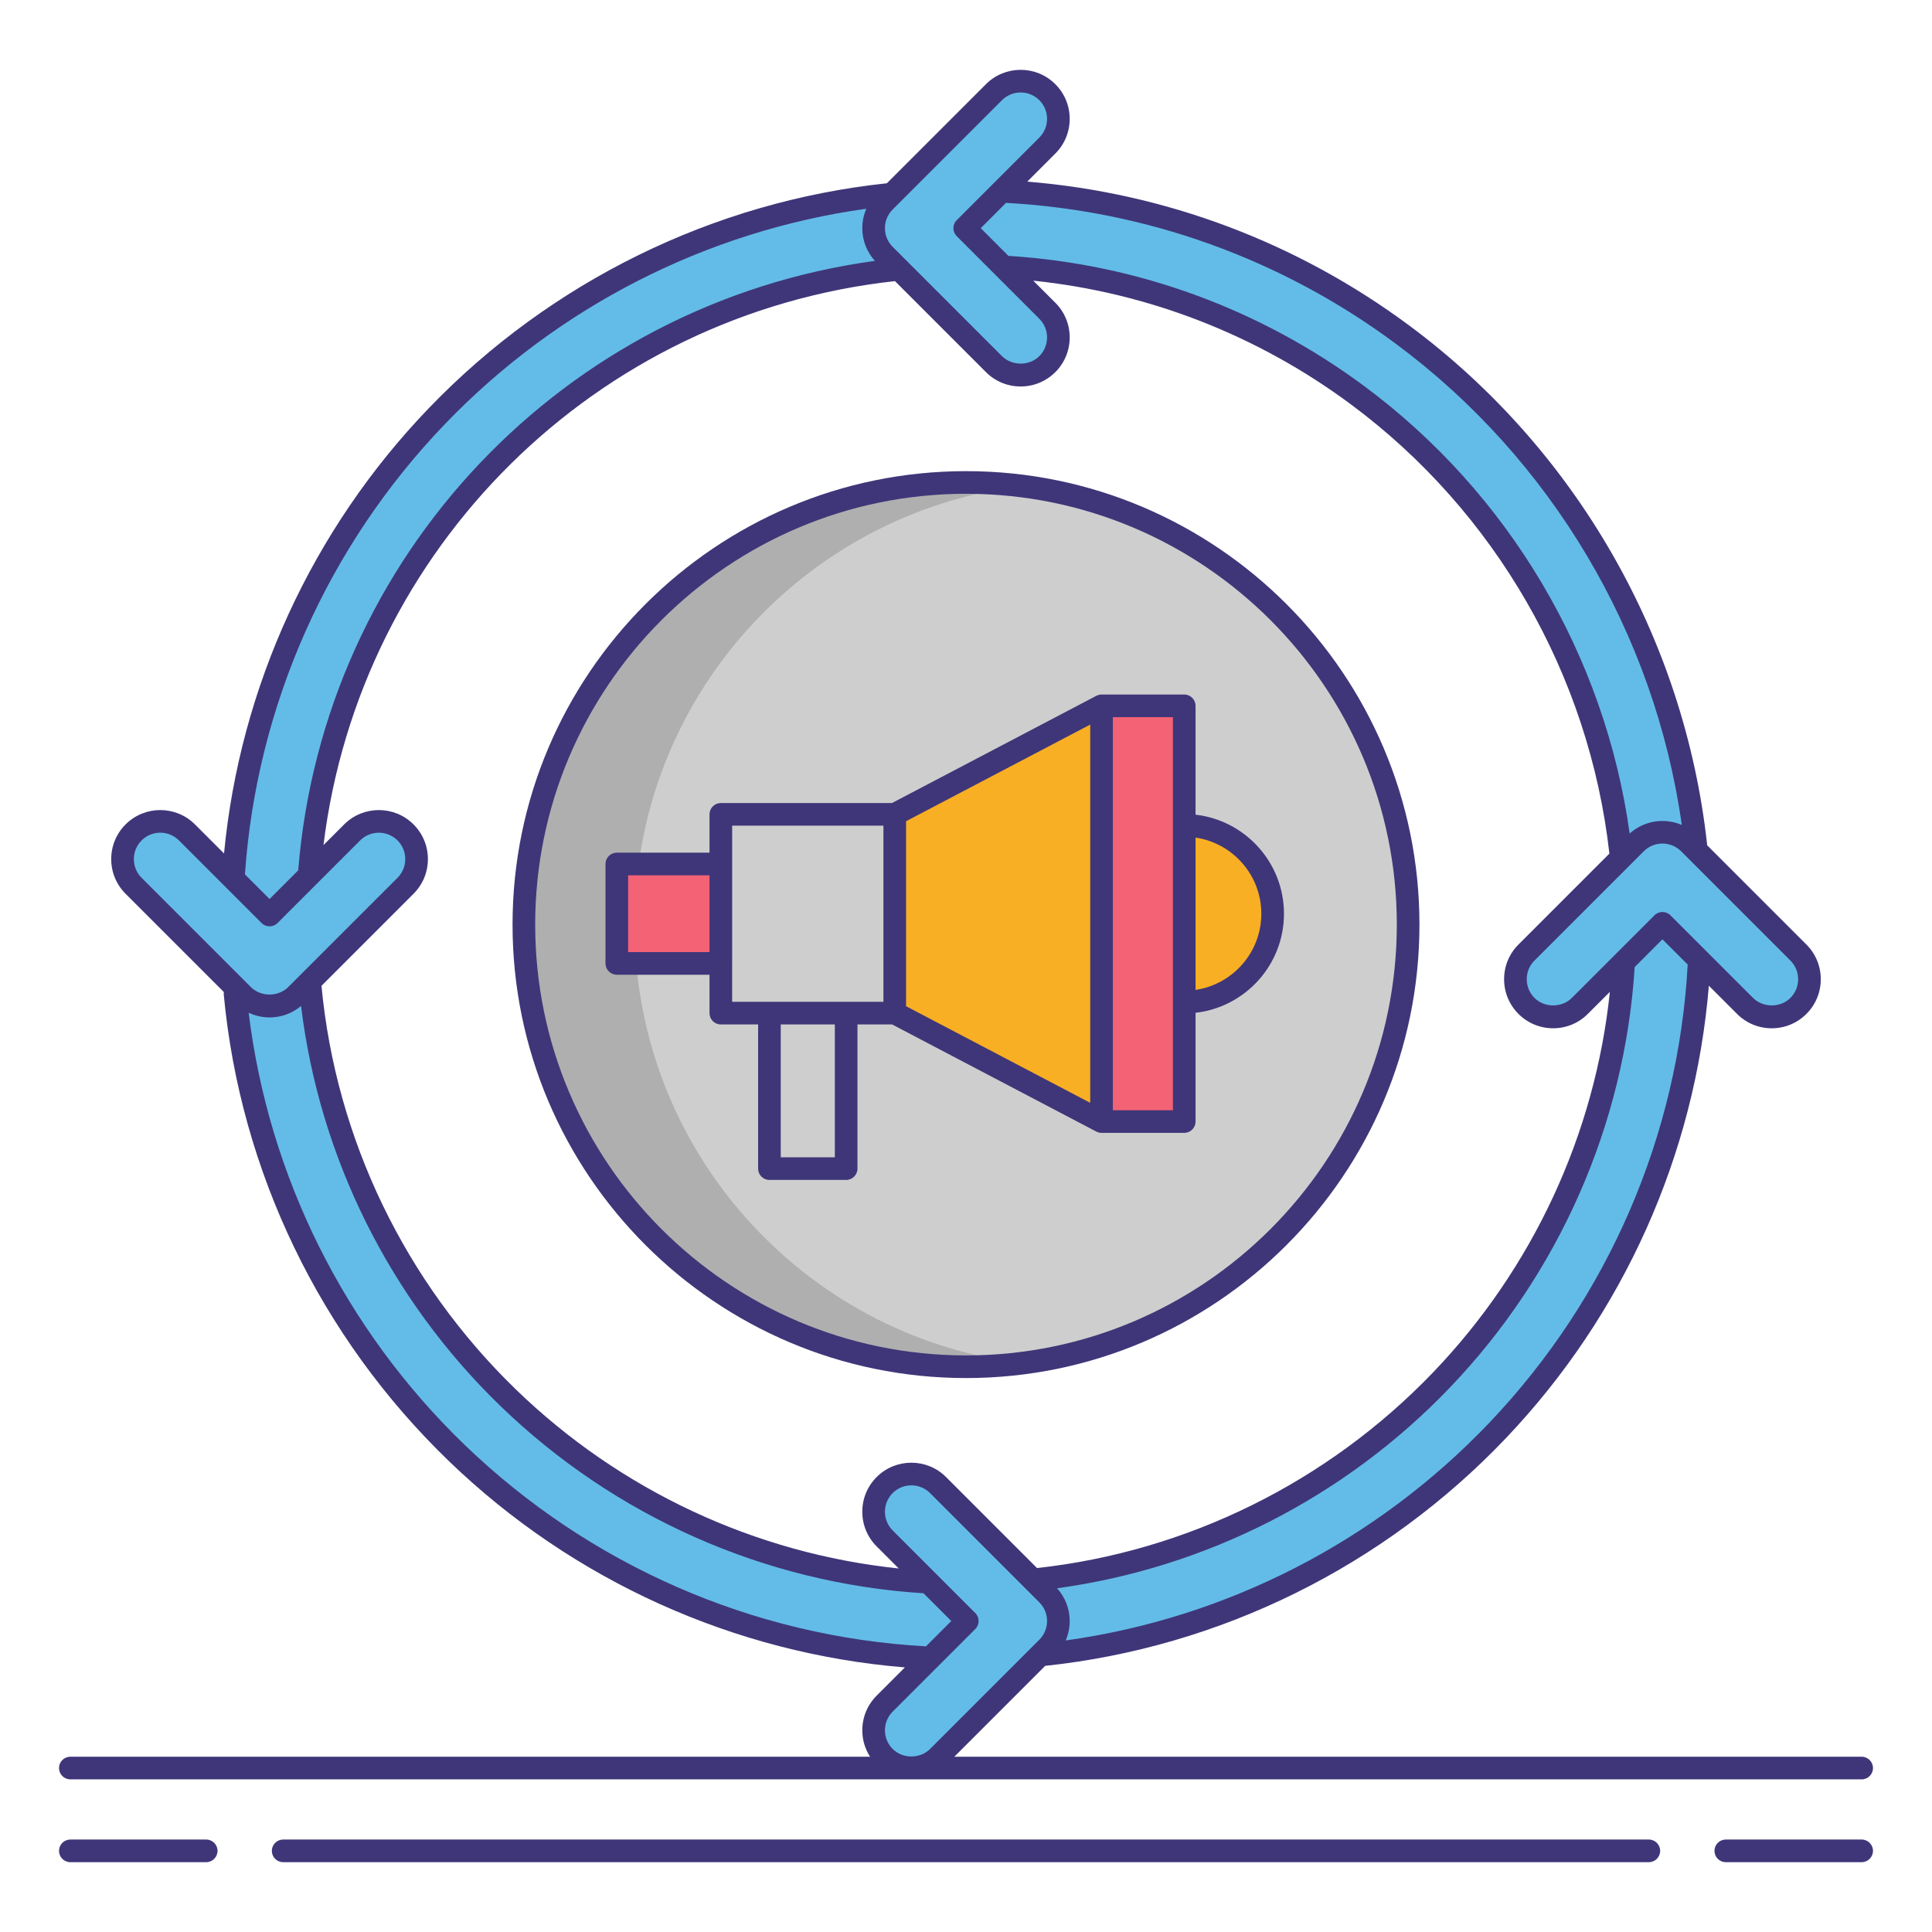 <?xml version="1.0" encoding="utf-8"?>
<!-- Generator: Adobe Illustrator 24.0.0, SVG Export Plug-In . SVG Version: 6.00 Build 0)  -->
<svg version="1.1" id="Layer_1" xmlns="http://www.w3.org/2000/svg" xmlns:xlink="http://www.w3.org/1999/xlink" x="0px" y="0px"
	 viewBox="0 0 256 256" enable-background="new 0 0 256 256" xml:space="preserve">
<g>
	<g>
		<g>
			<path fill="#63BCE7" d="M128,219.795c-53.641,0-97.282-43.641-97.282-97.281S74.359,25.232,128,25.232
				c20.97,0,40.956,6.596,57.798,19.074c24.723,18.316,39.483,47.553,39.483,78.207C225.282,176.154,181.641,219.795,128,219.795z
				 M128,35.232c-48.127,0-87.282,39.154-87.282,87.281S79.873,209.795,128,209.795s87.282-39.154,87.282-87.281
				c0-27.5-13.247-53.732-35.437-70.172C164.738,41.148,146.81,35.232,128,35.232z"/>
		</g>
		<circle fill="#CECECE" cx="128" cy="122.514" r="58.585"/>
		<g>
			<path fill="#AFAFAF" d="M84.082,122.513c0-29.87,22.36-54.501,51.252-58.112c-2.404-0.301-4.848-0.473-7.333-0.473
				c-32.356,0-58.585,26.229-58.585,58.585c0,32.356,26.229,58.585,58.585,58.585c2.486,0,4.929-0.173,7.333-0.473
				C106.442,177.015,84.082,152.384,84.082,122.513z"/>
		</g>
		<g>
			<circle fill="#F8AF23" cx="156.916" cy="121.076" r="11.715"/>
			<polygon fill="#F8AF23" points="145.961,148.613 118.559,134.233 118.559,107.908 145.961,93.528 			"/>
			<rect x="145.961" y="93.528" fill="#F46275" width="10.955" height="55.085"/>
			<rect x="95.514" y="107.908" fill="#CECECE" width="23.046" height="26.337"/>
			<rect x="81.731" y="114.483" fill="#F46275" width="13.783" height="13.174"/>
			<rect x="101.954" y="134.244" fill="#CECECE" width="10.165" height="20.602"/>
		</g>
		<g>
			<path fill="#63BCE7" d="M46.664,110.301l-10.945,10.944l-10.945-10.944c-1.953-1.953-5.118-1.953-7.071,0
				c-1.953,1.952-1.953,5.118,0,7.07l14.481,14.48c0.977,0.977,2.256,1.465,3.536,1.465s2.559-0.488,3.536-1.465l14.481-14.48
				c1.953-1.952,1.953-5.118,0-7.07C51.783,108.348,48.618,108.348,46.664,110.301z"/>
			<path fill="#63BCE7" d="M238.298,126.219l-14.481-14.48c-1.953-1.953-5.118-1.953-7.071,0l-14.481,14.48
				c-1.953,1.952-1.953,5.118,0,7.07c1.953,1.954,5.118,1.954,7.071,0l10.945-10.944l10.945,10.944
				c0.977,0.977,2.256,1.465,3.536,1.465s2.559-0.488,3.536-1.465C240.251,131.337,240.251,128.171,238.298,126.219z"/>
			<path fill="#63BCE7" d="M124.295,196.778c-1.952-1.952-5.117-1.951-7.071-0.001c-1.953,1.953-1.953,5.119,0,7.071l10.945,10.946
				l-10.945,10.945c-1.953,1.952-1.953,5.118,0,7.07c0.977,0.977,2.256,1.465,3.536,1.465s2.559-0.488,3.536-1.465l14.48-14.48
				c1.953-1.952,1.953-5.118,0-7.07L124.295,196.778z"/>
			<path fill="#63BCE7" d="M138.776,12.217c-1.953-1.953-5.118-1.953-7.071,0l-14.48,14.48c-1.953,1.952-1.953,5.118,0,7.07
				l14.48,14.481c0.977,0.977,2.256,1.465,3.536,1.465c1.279,0,2.559-0.488,3.536-1.464c1.953-1.953,1.953-5.119,0-7.071
				l-10.945-10.946l10.945-10.945C140.729,17.335,140.729,14.169,138.776,12.217z"/>
		</g>
	</g>
	<g>
		<path fill="#3F3679" d="M188.085,122.514c0-33.131-26.954-60.085-60.085-60.085s-60.085,26.954-60.085,60.085
			S94.869,182.599,128,182.599S188.085,155.645,188.085,122.514z M70.915,122.514c0-31.477,25.608-57.085,57.085-57.085
			s57.085,25.608,57.085,57.085S159.477,179.599,128,179.599S70.915,153.99,70.915,122.514z"/>
		<path fill="#3F3679" d="M118.21,135.744l27.054,14.196v-0.007c0.209,0.111,0.444,0.179,0.697,0.179h10.956
			c0.829,0,1.5-0.672,1.5-1.5V134.2c6.582-0.748,11.715-6.344,11.715-13.124s-5.133-12.376-11.715-13.125V93.528
			c0-0.828-0.671-1.5-1.5-1.5h-10.956c-0.253,0-0.488,0.069-0.697,0.179V92.2l-27.074,14.207H95.514c-0.829,0-1.5,0.672-1.5,1.5
			v5.076H81.73c-0.829,0-1.5,0.672-1.5,1.5v13.174c0,0.828,0.671,1.5,1.5,1.5h12.283v5.087c0,0.828,0.671,1.5,1.5,1.5h4.94v19.103
			c0,0.828,0.671,1.5,1.5,1.5h10.166c0.829,0,1.5-0.672,1.5-1.5v-19.103H118.21z M167.132,121.076c0,5.122-3.793,9.363-8.715,10.092
			v-20.185C163.339,111.713,167.132,115.954,167.132,121.076z M147.461,95.028h7.956v52.084h-7.956V95.028z M144.461,146.131
			l-24.402-12.805v-24.512l24.402-12.805V146.131z M83.23,126.157v-10.174h10.783v10.174H83.23z M97.014,127.657v-13.174v-5.076
			h20.045v23.337h-4.94h-10.166h-4.94V127.657z M110.619,153.347h-7.166v-17.603h7.166V153.347z"/>
		<path fill="#3F3679" d="M27.323,243.748H9.32c-0.829,0-1.5,0.672-1.5,1.5s0.671,1.5,1.5,1.5h18.003c0.829,0,1.5-0.672,1.5-1.5
			S28.152,243.748,27.323,243.748z"/>
		<path fill="#3F3679" d="M246.68,243.748h-18.003c-0.829,0-1.5,0.672-1.5,1.5s0.671,1.5,1.5,1.5h18.003c0.829,0,1.5-0.672,1.5-1.5
			S247.509,243.748,246.68,243.748z"/>
		<path fill="#3F3679" d="M218.479,243.748H37.521c-0.829,0-1.5,0.672-1.5,1.5s0.671,1.5,1.5,1.5h180.959c0.829,0,1.5-0.672,1.5-1.5
			S219.308,243.748,218.479,243.748z"/>
		<path fill="#3F3679" d="M9.32,235.775h237.36c0.829,0,1.5-0.672,1.5-1.5s-0.671-1.5-1.5-1.5H126.452l12.039-12.039
			c23.193-2.461,44.868-13.168,61.053-30.175c15.586-16.38,25.053-37.566,26.888-59.947l3.735,3.735
			c1.228,1.229,2.86,1.904,4.596,1.904s3.368-0.676,4.596-1.904c1.228-1.228,1.904-2.859,1.904-4.596s-0.676-3.368-1.904-4.596
			l-13.151-13.15c-0.001-0.014,0.001-0.027,0-0.041c-2.984-27.371-17.388-52.471-39.517-68.865
			c-14.851-11.003-32.275-17.546-50.574-19.035l3.719-3.719c1.228-1.228,1.904-2.859,1.904-4.596s-0.676-3.368-1.904-4.596
			c-2.534-2.535-6.658-2.535-9.192,0l-13.13,13.13c-0.001,0-0.003,0-0.004,0c-22.997,2.438-44.548,13.02-60.683,29.794
			c-15.476,16.09-25.033,36.946-27.142,59.012l-3.852-3.852c-2.534-2.535-6.658-2.535-9.192,0c-1.228,1.228-1.904,2.859-1.904,4.596
			s0.676,3.368,1.904,4.596l13.025,13.024c-0.017,0.117-0.025,0.236-0.014,0.358c2.198,23.418,12.79,45.36,29.826,61.787
			c16.442,15.855,37.813,25.488,60.424,27.34l-3.738,3.738c-1.228,1.228-1.904,2.859-1.904,4.596c0,1.261,0.361,2.464,1.026,3.5
			H9.32c-0.829,0-1.5,0.672-1.5,1.5S8.491,235.775,9.32,235.775z M197.37,188.493c-14.986,15.748-34.825,25.913-56.162,28.876
			c0.347-0.803,0.532-1.674,0.532-2.575c0-1.62-0.595-3.144-1.67-4.338c19.72-2.7,38.103-12.051,51.994-26.538
			c14.516-15.138,23.23-34.946,24.54-55.776l3.677-3.677l3.347,3.347C222.387,150.451,213.076,171.987,197.37,188.493z
			 M116.164,204.909l2.921,2.921c-19.002-1.982-36.9-10.324-50.735-23.727c-14.678-14.22-23.821-33.185-25.744-53.4
			c-0.002-0.024-0.01-0.045-0.014-0.069l12.203-12.203c1.228-1.228,1.904-2.859,1.904-4.596s-0.676-3.368-1.904-4.596
			c-2.533-2.533-6.656-2.533-9.192-0.001c0,0.001,0,0.001,0,0.001l-2.739,2.738c4.815-39.306,36.039-70.378,75.724-74.726
			l12.056,12.057c1.228,1.229,2.86,1.904,4.596,1.904c1.735,0,3.368-0.676,4.597-1.903c1.228-1.228,1.903-2.86,1.903-4.597
			s-0.676-3.368-1.904-4.596l-2.924-2.924c15.196,1.571,29.666,7.186,42.039,16.353c19.163,14.198,31.647,35.892,34.3,59.564
			l-12.047,12.047c-1.228,1.228-1.904,2.859-1.904,4.596s0.676,3.368,1.903,4.596c1.228,1.229,2.86,1.905,4.597,1.905
			s3.369-0.677,4.596-1.905l2.919-2.918c-1.967,18.843-10.201,36.629-23.417,50.411c-13.951,14.55-32.583,23.752-52.484,25.935
			l-12.059-12.06c-2.532-2.533-6.656-2.533-9.193-0.001c-1.228,1.228-1.903,2.86-1.903,4.597S114.936,203.682,116.164,204.909z
			 M238.263,129.754c0,0.935-0.364,1.813-1.025,2.475c-1.323,1.322-3.627,1.322-4.95,0l-10.945-10.944
			c-0.586-0.586-1.535-0.586-2.121,0l-10.946,10.944c-1.322,1.324-3.626,1.324-4.95,0c-0.661-0.661-1.025-1.54-1.025-2.475
			s0.364-1.813,1.025-2.475l14.481-14.48c0.683-0.683,1.579-1.023,2.475-1.023s1.792,0.341,2.475,1.023l14.481,14.48
			C237.899,127.94,238.263,128.819,238.263,129.754z M184.905,45.512c20.652,15.3,34.36,38.42,37.942,63.795
			c-2.272-0.973-4.983-0.591-6.907,1.141c-3.28-23.589-16.001-45.086-35.202-59.311c-13.762-10.196-30.03-16.152-47.045-17.226
			c-0.02-0.001-0.04,0.003-0.06,0.003l-3.681-3.682l3.349-3.349C151.978,27.899,169.812,34.329,184.905,45.512z M132.765,13.277
			c0.683-0.683,1.579-1.023,2.475-1.023s1.792,0.341,2.475,1.023c0.661,0.661,1.025,1.54,1.025,2.475s-0.364,1.813-1.025,2.475
			L126.77,29.172c-0.586,0.586-0.586,1.535,0,2.121l10.945,10.946c0.661,0.661,1.025,1.54,1.025,2.475
			c0,0.936-0.364,1.814-1.024,2.475c-1.323,1.322-3.627,1.322-4.951,0l-14.48-14.481c-0.661-0.661-1.025-1.54-1.025-2.475
			s0.364-1.813,1.025-2.475L132.765,13.277z M58.989,56.159c14.933-15.524,34.652-25.561,55.802-28.5
			c-0.346,0.802-0.532,1.673-0.532,2.573c0,1.619,0.594,3.142,1.669,4.336c-41.189,5.609-73.062,39.117-76.413,80.758l-3.798,3.797
			l-3.262-3.262C33.995,93.552,43.402,72.365,58.989,56.159z M17.737,113.836c0-0.935,0.364-1.813,1.025-2.475
			c0.662-0.661,1.541-1.025,2.475-1.025s1.813,0.364,2.475,1.025l10.945,10.944c0.586,0.586,1.535,0.586,2.121,0l10.945-10.944
			c1.367-1.363,3.586-1.363,4.95,0c0.661,0.661,1.025,1.54,1.025,2.475s-0.364,1.813-1.025,2.475l-14.481,14.48
			c-1.323,1.322-3.627,1.322-4.95,0l-14.481-14.48C18.101,115.649,17.737,114.771,17.737,113.836z M61.56,191.442
			c-15.872-15.304-25.953-35.549-28.61-57.25c0.856,0.404,1.794,0.624,2.769,0.624c1.544,0,3.005-0.538,4.173-1.521
			c2.446,20.056,11.741,38.79,26.371,52.963c15.187,14.712,35.108,23.535,56.106,24.856l3.68,3.68l-3.354,3.354
			C99.832,216.895,78.122,207.411,61.56,191.442z M118.285,226.801l10.945-10.945c0.586-0.586,0.586-1.535,0-2.121l-10.945-10.946
			c-0.661-0.661-1.025-1.54-1.025-2.475c0-0.936,0.364-1.814,1.024-2.475c0.683-0.682,1.58-1.022,2.477-1.022
			s1.793,0.341,2.475,1.022l14.48,14.481c0.661,0.661,1.025,1.54,1.025,2.475s-0.364,1.813-1.025,2.475l-14.48,14.48
			c-1.323,1.322-3.627,1.322-4.95,0c-0.661-0.661-1.025-1.54-1.025-2.475S117.624,227.462,118.285,226.801z"/>
	</g>
</g>
</svg>
